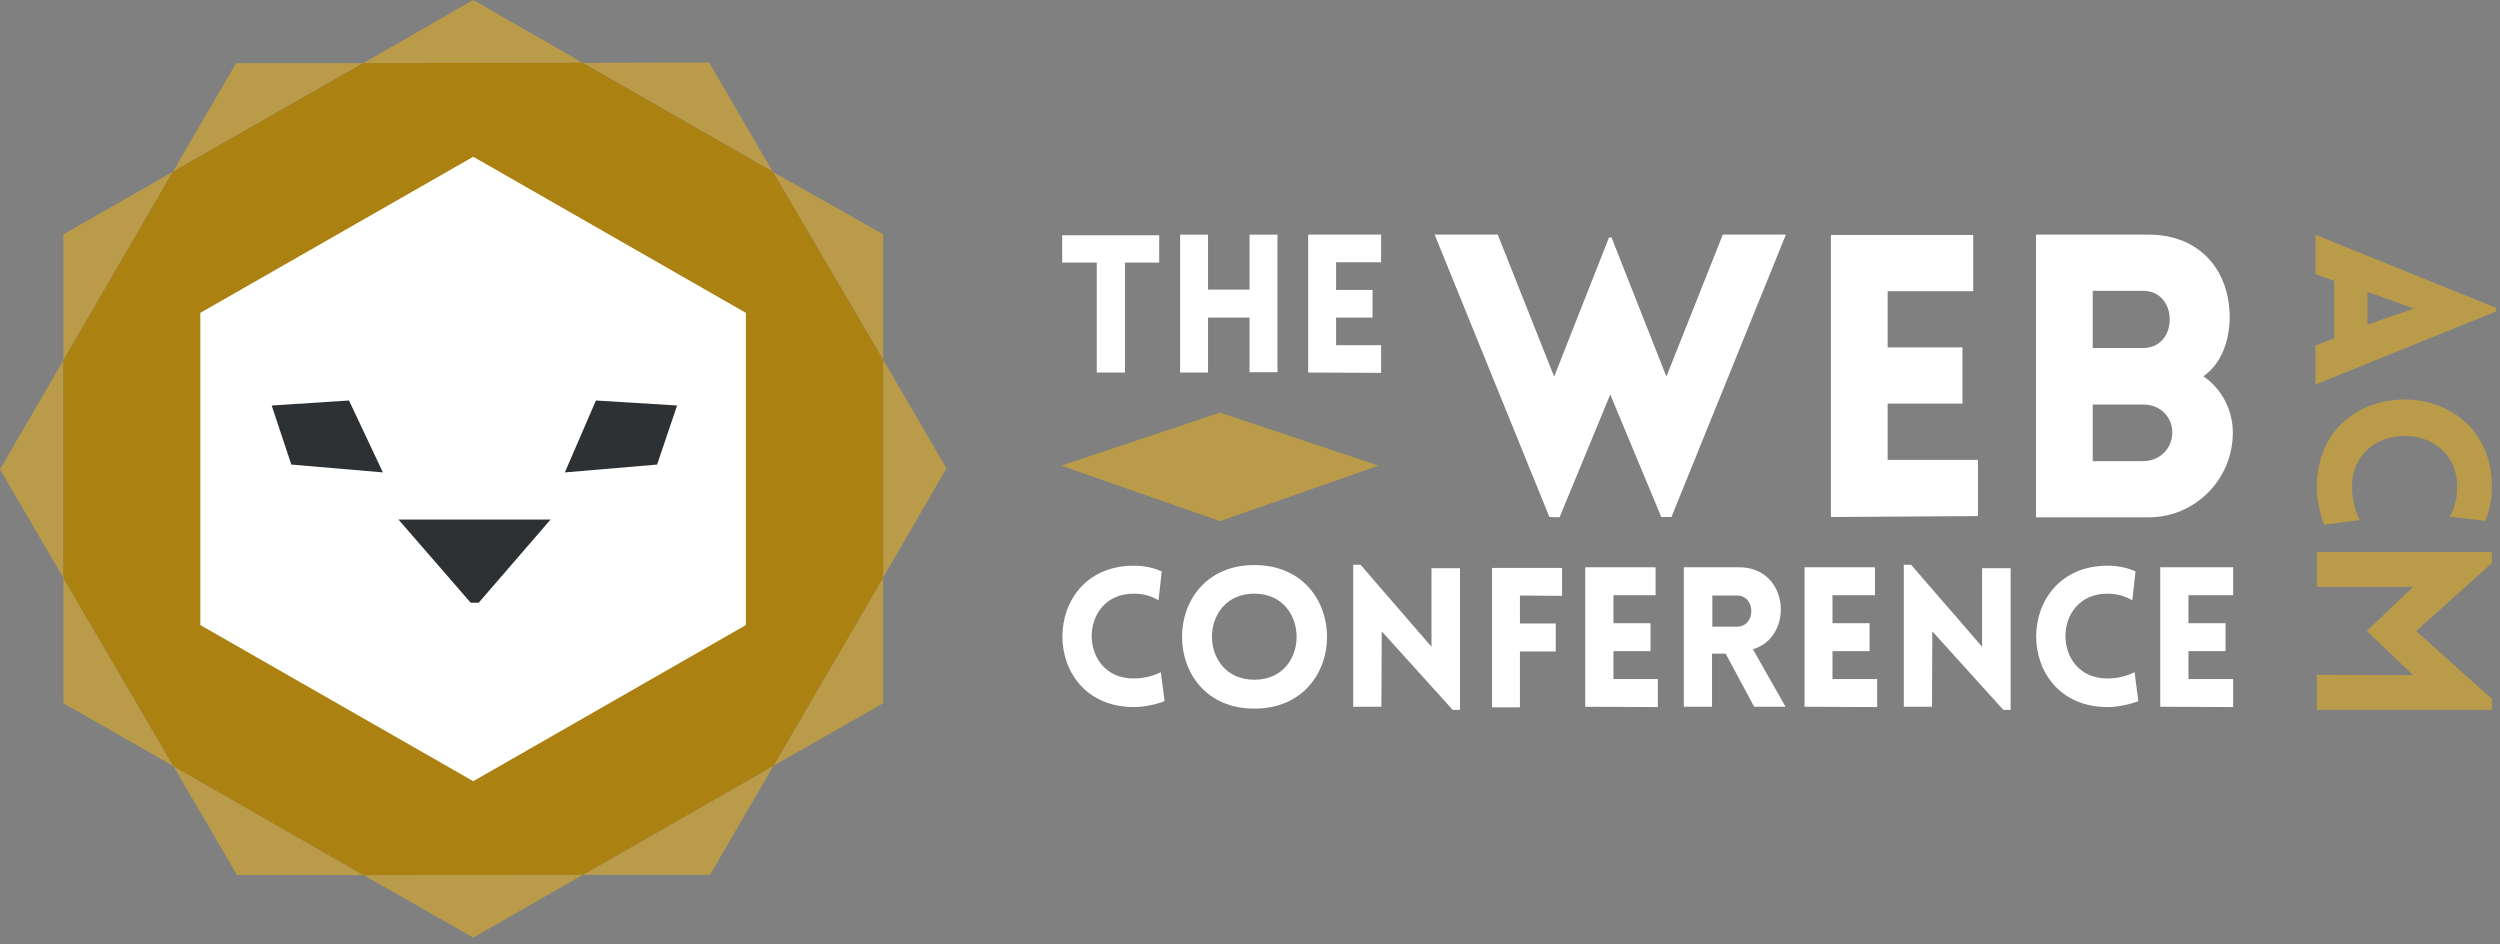 <svg width="143" height="54" viewBox="0 0 143 54" fill="none" xmlns="http://www.w3.org/2000/svg">
<rect x="0" y="0" width="143" height="54" fill="#808080" stroke="none"/>
<path d="M69.782 23.6L60.708 26.633L69.782 29.811L78.857 26.633L69.782 23.6Z" fill="#B99B4A"/>
<path d="M62.735 21.309V15.02H60.758V13.457H66.306V15.02H64.348V21.309H62.735Z" fill="white"/>
<path d="M71.474 21.309V18.165H69.099V21.309H67.503V13.421H69.099V16.566H71.474V13.421H73.07V21.291H71.474V21.309Z" fill="white"/>
<path d="M74.828 21.309V13.421H78.998V15.002H76.424V16.583H78.509V18.165H76.424V19.746H78.998V21.327L74.828 21.309Z" fill="white"/>
<path d="M88.626 29.573L82.062 13.421H85.671L88.898 21.542L92.035 13.583H92.18L95.317 21.542L98.544 13.421H102.152L95.607 29.573H95.026L92.107 22.566L89.206 29.591L88.626 29.573Z" fill="white"/>
<path d="M104.727 29.573V13.439H112.868V16.655H107.973V19.871H112.252V23.087H107.973V26.303H113.14V29.52L104.727 29.573Z" fill="white"/>
<path d="M116.458 13.421H122.913C125.814 13.421 127.609 15.47 127.536 18.326C127.482 19.548 127.065 20.806 126.031 21.524C127.101 22.243 127.718 23.483 127.718 24.74C127.718 27.436 125.542 29.591 122.913 29.591H116.458V13.421ZM119.722 19.907H121.68H122.605C123.529 19.907 124.109 19.171 124.109 18.272C124.109 17.374 123.529 16.637 122.605 16.637H119.704V19.907H119.722ZM119.722 26.375H121.68H122.605C123.529 26.375 124.255 25.657 124.255 24.74C124.255 23.824 123.547 23.141 122.605 23.141H119.704V26.375H119.722Z" fill="white"/>
<path d="M64.838 33.958C61.647 33.958 61.647 38.809 64.838 38.809C65.527 38.809 66.089 38.611 66.397 38.449L66.615 40.102C66.125 40.3 65.418 40.444 64.856 40.444C59.398 40.444 59.416 32.358 64.856 32.358C65.418 32.358 65.962 32.466 66.451 32.682L66.27 34.335C65.944 34.155 65.545 33.958 64.838 33.958Z" fill="white"/>
<path d="M71.746 32.322C77.294 32.322 77.294 40.533 71.746 40.533C66.234 40.533 66.234 32.322 71.746 32.322ZM71.746 33.957C68.518 33.957 68.518 38.88 71.746 38.88C74.973 38.898 74.973 33.957 71.746 33.957Z" fill="white"/>
<path d="M79.016 40.425H77.403V32.304H77.82L81.881 36.994V32.502H83.513V40.605H83.096L79.035 36.114L79.016 40.425Z" fill="white"/>
<path d="M86.94 34.065V35.664H88.989V37.263H86.94V40.461H85.345V32.484H89.352V34.083L86.94 34.065Z" fill="white"/>
<path d="M90.675 40.426V32.448H94.7V34.047H92.289V35.646H94.41V37.245H92.289V38.844H94.827V40.444L90.675 40.426Z" fill="white"/>
<path d="M100.339 40.426L98.707 37.389H97.928V40.426H96.314V32.448H99.487C102.352 32.448 102.642 36.437 100.267 37.138L102.134 40.426H100.339ZM97.946 35.844H99.36C100.448 35.844 100.448 34.065 99.36 34.065H97.946V35.844Z" fill="white"/>
<path d="M103.222 40.426V32.448H107.247V34.047H104.818V35.646H106.939V37.245H104.818V38.844H107.374V40.444L103.222 40.426Z" fill="white"/>
<path d="M110.511 40.425H108.897V32.304H109.314L113.376 36.994V32.502H115.008V40.605H114.591L110.529 36.114L110.511 40.425Z" fill="white"/>
<path d="M120.537 33.958C117.346 33.958 117.346 38.809 120.537 38.809C121.226 38.809 121.789 38.611 122.097 38.449L122.314 40.102C121.825 40.3 121.118 40.444 120.556 40.444C115.098 40.444 115.116 32.358 120.556 32.358C121.118 32.358 121.662 32.466 122.151 32.682L121.97 34.335C121.625 34.155 121.226 33.958 120.537 33.958Z" fill="white"/>
<path d="M123.565 40.426V32.448H127.736V34.047H125.179V35.646H127.301V37.245H125.179V38.844H127.736V40.444L123.565 40.426Z" fill="white"/>
<path d="M13.562 50.056H20.797L9.918 43.821L13.562 50.056Z" fill="#B99B4A"/>
<path d="M40.56 3.575L33.326 3.593L44.205 9.828L40.56 3.575Z" fill="#B99B4A"/>
<path d="M13.508 3.611L9.882 9.828L20.779 3.611H13.508Z" fill="#B99B4A"/>
<path d="M40.614 50.038L44.241 43.803L33.344 50.038H40.614Z" fill="#B99B4A"/>
<path d="M0 26.843L3.626 33.059V20.608L0 26.843Z" fill="#B99B4A"/>
<path d="M54.14 26.789L50.514 20.572V33.041L54.14 26.789Z" fill="#B99B4A"/>
<path d="M3.626 40.228L9.918 43.821L3.626 33.059V40.228Z" fill="#B99B4A"/>
<path d="M27.07 53.631L33.344 50.038L20.797 50.056L27.07 53.631Z" fill="#B99B4A"/>
<path d="M27.07 0L20.778 3.611L33.325 3.593L27.07 0Z" fill="#B99B4A"/>
<path d="M50.514 33.041L44.241 43.803L50.514 40.228V33.041Z" fill="#B99B4A"/>
<path d="M50.514 13.403L44.205 9.828L50.514 20.572V13.403Z" fill="#B99B4A"/>
<path d="M3.626 13.403V20.608L9.882 9.828L3.626 13.403Z" fill="#B99B4A"/>
<path d="M50.514 20.572L44.205 9.828L33.326 3.593L20.779 3.611L9.882 9.828L3.626 20.608V33.059L9.918 43.821L20.797 50.056L33.344 50.038L44.241 43.803L50.514 33.041V20.572Z" fill="#AB8211"/>
<path d="M42.663 35.754V17.895L27.07 8.966L11.459 17.895V35.754L27.07 44.684L42.663 35.754Z" fill="white"/>
<path d="M26.925 34.478L22.791 29.717H31.494L27.378 34.478H26.925Z" fill="#2E3133"/>
<path d="M21.903 27.022L19.963 22.908L15.539 23.195L16.663 26.573L21.903 27.022Z" fill="#2E3133"/>
<path d="M32.31 27.022L34.087 22.908L38.729 23.195L37.586 26.573L32.31 27.022Z" fill="#2E3133"/>
<path d="M132.445 15.679L133.519 16.067V19.357L132.445 19.76V21.994L142.772 17.816V17.608L132.445 13.43V15.679ZM135.418 18.569V16.7L138.078 17.649L135.418 18.569ZM132.524 27.852C132.524 28.54 132.689 29.408 132.937 30.013L134.979 29.752C134.786 29.38 134.537 28.706 134.537 27.852C134.537 23.957 140.551 23.957 140.551 27.852C140.551 28.706 140.317 29.187 140.124 29.559L142.151 29.793C142.413 29.201 142.537 28.54 142.537 27.852C142.537 21.19 132.524 21.177 132.524 27.852ZM132.524 33.569H138.027L135.379 36.093L138.027 38.616L132.524 38.602V40.601H142.537V39.981L138.206 36.093L142.537 32.205V31.57H132.524V33.569Z" fill="#B99B4A"/>
</svg>
